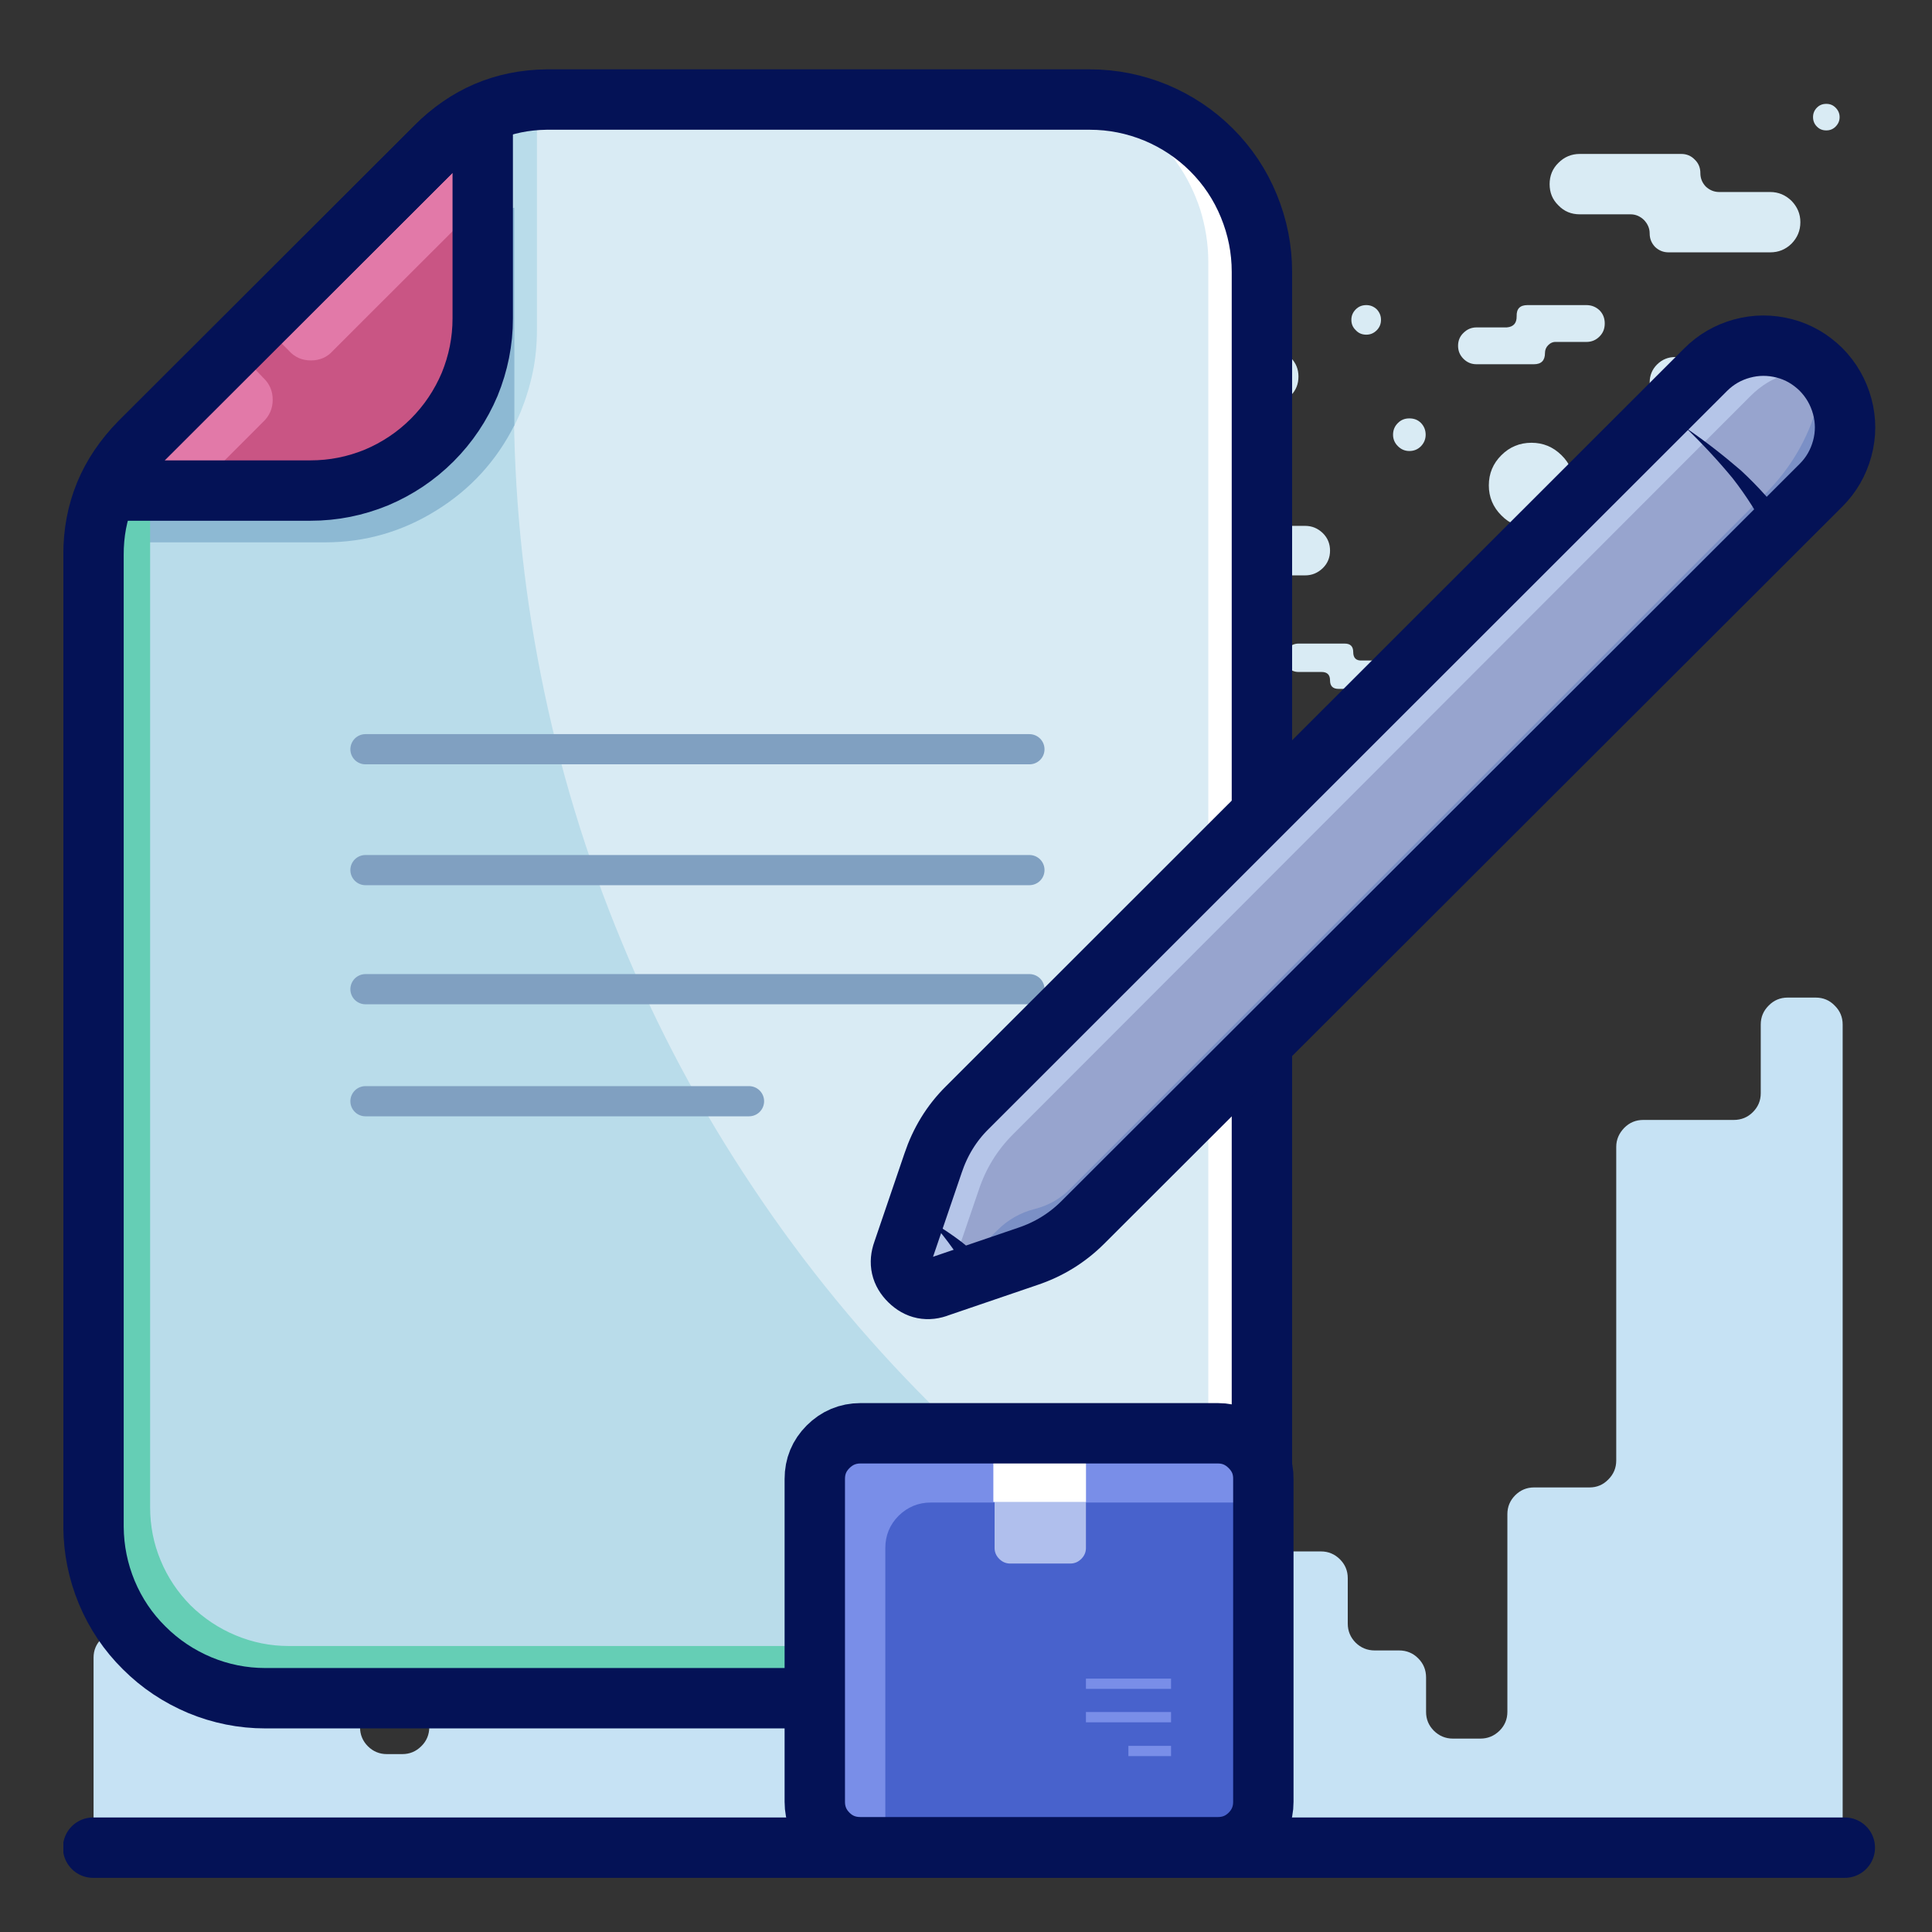 <?xml version="1.0" encoding="UTF-8"?>
<svg xmlns="http://www.w3.org/2000/svg" xmlns:xlink="http://www.w3.org/1999/xlink" width="37.5pt" height="37.5pt" viewBox="0 0 37.5 37.5" version="1.2">
<rect x="0" y="0" width="37.5" height="37.5" fill="#333333" stroke="none"/>
<defs>
<clipPath id="clip1">
  <path d="M 1.23 19 L 36 19 L 36 36 L 1.23 36 Z M 1.23 19 "/>
</clipPath>
<clipPath id="clip2">
  <path d="M 1.23 35 L 36.48 35 L 36.48 36.48 L 1.23 36.48 Z M 1.23 35 "/>
</clipPath>
<clipPath id="clip3">
  <path d="M 1.23 1.23 L 25 1.23 L 25 33 L 1.23 33 Z M 1.23 1.23 "/>
</clipPath>
<clipPath id="clip4">
  <path d="M 4 1.23 L 25 1.23 L 25 33 L 4 33 Z M 4 1.23 "/>
</clipPath>
<clipPath id="clip5">
  <path d="M 1.23 1.23 L 11 1.23 L 11 11 L 1.23 11 Z M 1.23 1.23 "/>
</clipPath>
<clipPath id="clip6">
  <path d="M 1.23 4 L 25 4 L 25 33 L 1.23 33 Z M 1.23 4 "/>
</clipPath>
<clipPath id="clip7">
  <path d="M 1.23 4 L 10 4 L 10 11 L 1.23 11 Z M 1.23 4 "/>
</clipPath>
<clipPath id="clip8">
  <path d="M 1.23 4 L 24 4 L 24 33 L 1.23 33 Z M 1.23 4 "/>
</clipPath>
<clipPath id="clip9">
  <path d="M 1.23 1.23 L 10 1.23 L 10 10 L 1.23 10 Z M 1.23 1.23 "/>
</clipPath>
<clipPath id="clip10">
  <path d="M 1.23 1.23 L 26 1.23 L 26 34 L 1.23 34 Z M 1.23 1.23 "/>
</clipPath>
<clipPath id="clip11">
  <path d="M 1.23 1.23 L 10 1.23 L 10 11 L 1.23 11 Z M 1.23 1.23 "/>
</clipPath>
<clipPath id="clip12">
  <path d="M 15 27 L 26 27 L 26 36.48 L 15 36.48 Z M 15 27 "/>
</clipPath>
<clipPath id="clip13">
  <path d="M 16 6 L 36.48 6 L 36.48 26 L 16 26 Z M 16 6 "/>
</clipPath>
</defs>
<g id="surface1">
<path style=" stroke:none;fill-rule:nonzero;fill:rgb(85.1%,92.159%,95.689%);fill-opacity:1;" d="M 23.512 10.492 C 23.512 10.414 23.539 10.348 23.594 10.289 C 23.652 10.234 23.719 10.207 23.797 10.207 L 25.332 10.207 C 25.465 10.207 25.578 10.254 25.676 10.348 C 25.77 10.441 25.816 10.555 25.816 10.688 C 25.816 10.82 25.77 10.934 25.676 11.027 C 25.578 11.121 25.465 11.168 25.332 11.168 L 24.543 11.168 C 24.465 11.168 24.395 11.195 24.34 11.254 C 24.281 11.309 24.254 11.375 24.254 11.457 C 24.254 11.535 24.227 11.602 24.172 11.66 C 24.113 11.715 24.047 11.742 23.969 11.742 L 22.43 11.742 C 22.297 11.742 22.184 11.695 22.09 11.602 C 21.996 11.508 21.949 11.395 21.949 11.262 C 21.949 11.129 21.996 11.016 22.09 10.922 C 22.184 10.828 22.297 10.781 22.43 10.781 L 23.199 10.781 C 23.285 10.789 23.355 10.762 23.418 10.707 C 23.48 10.648 23.512 10.578 23.512 10.492 Z M 23.512 10.492 "/>
<path style=" stroke:none;fill-rule:nonzero;fill:rgb(85.1%,92.159%,95.689%);fill-opacity:1;" d="M 26.266 12.656 C 26.266 12.547 26.211 12.492 26.102 12.492 L 25.203 12.492 C 25.129 12.492 25.062 12.52 25.012 12.574 C 24.957 12.629 24.93 12.691 24.93 12.77 C 24.93 12.844 24.957 12.91 25.012 12.965 C 25.062 13.016 25.129 13.043 25.203 13.043 L 25.652 13.043 C 25.762 13.043 25.816 13.098 25.816 13.207 C 25.816 13.316 25.871 13.371 25.98 13.371 L 26.871 13.371 C 26.945 13.371 27.012 13.348 27.066 13.293 C 27.117 13.238 27.145 13.172 27.145 13.098 C 27.145 13.02 27.117 12.957 27.066 12.902 C 27.012 12.848 26.945 12.82 26.871 12.82 L 26.441 12.82 C 26.324 12.828 26.266 12.773 26.266 12.656 Z M 26.266 12.656 "/>
<path style=" stroke:none;fill-rule:nonzero;fill:rgb(85.1%,92.159%,95.689%);fill-opacity:1;" d="M 30.371 13.57 C 30.371 13.684 30.332 13.777 30.254 13.855 C 30.176 13.934 30.082 13.973 29.973 13.973 C 29.863 13.973 29.77 13.934 29.691 13.855 C 29.613 13.777 29.574 13.684 29.574 13.57 C 29.574 13.461 29.613 13.367 29.691 13.289 C 29.77 13.211 29.863 13.172 29.973 13.172 C 30.082 13.172 30.176 13.211 30.254 13.289 C 30.332 13.367 30.371 13.461 30.371 13.57 Z M 30.371 13.57 "/>
<path style=" stroke:none;fill-rule:nonzero;fill:rgb(85.1%,92.159%,95.689%);fill-opacity:1;" d="M 24.254 13.664 C 24.254 13.773 24.219 13.863 24.141 13.941 C 24.066 14.016 23.977 14.055 23.867 14.055 C 23.762 14.055 23.672 14.016 23.594 13.941 C 23.52 13.863 23.48 13.773 23.48 13.664 C 23.48 13.559 23.52 13.469 23.594 13.391 C 23.672 13.316 23.762 13.277 23.867 13.277 C 23.977 13.277 24.066 13.316 24.141 13.391 C 24.219 13.469 24.254 13.559 24.254 13.664 Z M 24.254 13.664 "/>
<path style=" stroke:none;fill-rule:nonzero;fill:rgb(85.1%,92.159%,95.689%);fill-opacity:1;" d="M 22.57 14.453 C 22.57 14.625 22.512 14.77 22.391 14.891 C 22.27 15.012 22.121 15.074 21.949 15.074 C 21.777 15.074 21.633 15.012 21.512 14.891 C 21.391 14.77 21.328 14.625 21.328 14.453 C 21.328 14.281 21.391 14.133 21.512 14.012 C 21.633 13.891 21.777 13.832 21.949 13.832 C 22.121 13.832 22.27 13.891 22.391 14.012 C 22.512 14.133 22.57 14.281 22.57 14.453 Z M 22.57 14.453 "/>
<path style=" stroke:none;fill-rule:nonzero;fill:rgb(85.1%,92.159%,95.689%);fill-opacity:1;" d="M 21.781 9.645 C 21.781 9.777 21.715 9.844 21.582 9.844 C 21.449 9.844 21.383 9.777 21.383 9.645 C 21.383 9.512 21.449 9.445 21.582 9.445 C 21.715 9.445 21.781 9.512 21.781 9.645 Z M 21.781 9.645 "/>
<path style=" stroke:none;fill-rule:nonzero;fill:rgb(85.1%,92.159%,95.689%);fill-opacity:1;" d="M 28.137 14.453 C 28.137 14.52 28.113 14.578 28.062 14.625 C 28.016 14.676 27.957 14.699 27.891 14.699 C 27.82 14.699 27.766 14.676 27.715 14.625 C 27.668 14.578 27.645 14.52 27.645 14.453 C 27.645 14.383 27.668 14.324 27.715 14.277 C 27.766 14.23 27.82 14.207 27.891 14.207 C 27.957 14.207 28.016 14.23 28.062 14.277 C 28.113 14.324 28.137 14.383 28.137 14.453 Z M 28.137 14.453 "/>
<path style=" stroke:none;fill-rule:nonzero;fill:rgb(85.1%,92.159%,95.689%);fill-opacity:1;" d="M 26.688 15.219 C 26.688 15.398 26.625 15.551 26.5 15.676 C 26.375 15.801 26.223 15.863 26.043 15.863 C 25.863 15.863 25.715 15.801 25.586 15.676 C 25.461 15.551 25.398 15.398 25.398 15.219 C 25.398 15.043 25.461 14.891 25.586 14.762 C 25.715 14.637 25.863 14.574 26.043 14.574 C 26.223 14.574 26.375 14.637 26.5 14.762 C 26.625 14.891 26.688 15.043 26.688 15.219 Z M 26.688 15.219 "/>
<path style=" stroke:none;fill-rule:nonzero;fill:rgb(85.1%,92.159%,95.689%);fill-opacity:1;" d="M 28.77 12.711 C 28.77 12.859 28.695 12.934 28.547 12.934 C 28.398 12.934 28.324 12.859 28.324 12.711 C 28.324 12.562 28.398 12.488 28.547 12.488 C 28.695 12.488 28.77 12.562 28.77 12.711 Z M 28.77 12.711 "/>
<path style=" stroke:none;fill-rule:nonzero;fill:rgb(85.1%,92.159%,95.689%);fill-opacity:1;" d="M 33.004 3.359 C 33.004 3.258 32.969 3.168 32.895 3.098 C 32.824 3.023 32.734 2.988 32.633 2.988 L 30.664 2.988 C 30.5 2.988 30.363 3.047 30.25 3.16 C 30.133 3.273 30.078 3.414 30.078 3.574 C 30.078 3.738 30.133 3.875 30.25 3.988 C 30.363 4.105 30.5 4.16 30.664 4.16 L 31.648 4.16 C 31.75 4.16 31.836 4.199 31.91 4.27 C 31.98 4.344 32.02 4.43 32.02 4.531 C 32.02 4.633 32.055 4.719 32.125 4.793 C 32.199 4.863 32.285 4.898 32.387 4.898 L 34.359 4.898 C 34.52 4.898 34.656 4.844 34.773 4.73 C 34.887 4.613 34.945 4.477 34.945 4.312 C 34.945 4.152 34.887 4.016 34.773 3.898 C 34.656 3.785 34.52 3.727 34.359 3.727 L 33.371 3.727 C 33.27 3.727 33.184 3.691 33.109 3.621 C 33.039 3.547 33.004 3.461 33.004 3.359 Z M 33.004 3.359 "/>
<path style=" stroke:none;fill-rule:nonzero;fill:rgb(85.1%,92.159%,95.689%);fill-opacity:1;" d="M 29.438 6.137 C 29.434 5.992 29.504 5.922 29.648 5.922 L 30.793 5.922 C 30.891 5.922 30.977 5.957 31.047 6.023 C 31.117 6.094 31.148 6.18 31.148 6.277 C 31.148 6.379 31.117 6.461 31.047 6.531 C 30.977 6.602 30.891 6.637 30.793 6.637 L 30.207 6.637 C 30.145 6.633 30.094 6.656 30.051 6.699 C 30.008 6.742 29.988 6.793 29.988 6.852 C 29.988 6.996 29.918 7.07 29.773 7.07 L 28.66 7.07 C 28.559 7.07 28.477 7.035 28.406 6.965 C 28.336 6.895 28.301 6.812 28.301 6.711 C 28.301 6.613 28.336 6.527 28.406 6.461 C 28.477 6.391 28.559 6.355 28.66 6.355 L 29.246 6.355 C 29.379 6.344 29.441 6.27 29.438 6.137 Z M 29.438 6.137 "/>
<path style=" stroke:none;fill-rule:nonzero;fill:rgb(85.1%,92.159%,95.689%);fill-opacity:1;" d="M 25.203 7.309 C 25.203 7.453 25.156 7.574 25.055 7.676 C 24.953 7.777 24.832 7.824 24.688 7.824 C 24.547 7.824 24.426 7.777 24.324 7.676 C 24.223 7.574 24.172 7.453 24.172 7.309 C 24.172 7.168 24.223 7.047 24.324 6.945 C 24.426 6.844 24.547 6.793 24.688 6.793 C 24.832 6.793 24.953 6.844 25.055 6.945 C 25.156 7.047 25.203 7.168 25.203 7.309 Z M 25.203 7.309 "/>
<path style=" stroke:none;fill-rule:nonzero;fill:rgb(85.1%,92.159%,95.689%);fill-opacity:1;" d="M 33.016 7.426 C 33.016 7.566 32.965 7.684 32.867 7.781 C 32.77 7.879 32.652 7.926 32.516 7.926 C 32.379 7.926 32.262 7.879 32.164 7.781 C 32.066 7.684 32.02 7.566 32.02 7.426 C 32.02 7.289 32.066 7.172 32.164 7.074 C 32.262 6.977 32.379 6.93 32.516 6.93 C 32.652 6.93 32.77 6.977 32.867 7.074 C 32.965 7.172 33.016 7.289 33.016 7.426 Z M 33.016 7.426 "/>
<path style=" stroke:none;fill-rule:nonzero;fill:rgb(85.1%,92.159%,95.689%);fill-opacity:1;" d="M 35.766 8.438 C 35.766 8.656 35.688 8.844 35.531 9 C 35.375 9.156 35.188 9.234 34.969 9.234 C 34.746 9.234 34.559 9.156 34.402 9 C 34.246 8.844 34.168 8.656 34.168 8.438 C 34.168 8.215 34.246 8.027 34.402 7.871 C 34.559 7.715 34.746 7.637 34.969 7.637 C 35.188 7.637 35.375 7.715 35.531 7.871 C 35.688 8.027 35.766 8.215 35.766 8.438 Z M 35.766 8.438 "/>
<path style=" stroke:none;fill-rule:nonzero;fill:rgb(85.1%,92.159%,95.689%);fill-opacity:1;" d="M 35.707 2.273 C 35.707 2.344 35.68 2.406 35.629 2.457 C 35.578 2.508 35.52 2.531 35.449 2.531 C 35.375 2.531 35.316 2.508 35.266 2.457 C 35.215 2.406 35.191 2.344 35.191 2.273 C 35.191 2.203 35.215 2.141 35.266 2.09 C 35.316 2.039 35.375 2.016 35.449 2.016 C 35.52 2.016 35.578 2.039 35.629 2.09 C 35.68 2.141 35.707 2.203 35.707 2.273 Z M 35.707 2.273 "/>
<path style=" stroke:none;fill-rule:nonzero;fill:rgb(85.1%,92.159%,95.689%);fill-opacity:1;" d="M 27.672 8.438 C 27.672 8.523 27.641 8.598 27.582 8.66 C 27.52 8.723 27.445 8.754 27.355 8.754 C 27.27 8.754 27.195 8.723 27.133 8.66 C 27.07 8.598 27.039 8.523 27.039 8.438 C 27.039 8.348 27.07 8.273 27.133 8.211 C 27.195 8.148 27.27 8.121 27.355 8.121 C 27.445 8.121 27.52 8.148 27.582 8.211 C 27.641 8.273 27.672 8.348 27.672 8.438 Z M 27.672 8.438 "/>
<path style=" stroke:none;fill-rule:nonzero;fill:rgb(85.1%,92.159%,95.689%);fill-opacity:1;" d="M 30.551 9.422 C 30.551 9.648 30.473 9.844 30.309 10.004 C 30.148 10.168 29.953 10.246 29.727 10.246 C 29.496 10.246 29.301 10.168 29.141 10.004 C 28.98 9.844 28.898 9.648 28.898 9.422 C 28.898 9.191 28.98 8.996 29.141 8.836 C 29.301 8.676 29.496 8.594 29.727 8.594 C 29.953 8.594 30.148 8.676 30.309 8.836 C 30.473 8.996 30.551 9.191 30.551 9.422 Z M 30.551 9.422 "/>
<path style=" stroke:none;fill-rule:nonzero;fill:rgb(85.1%,92.159%,95.689%);fill-opacity:1;" d="M 26.805 6.207 C 26.805 6.289 26.777 6.355 26.723 6.41 C 26.664 6.469 26.598 6.496 26.52 6.496 C 26.438 6.496 26.371 6.469 26.316 6.41 C 26.258 6.355 26.23 6.289 26.23 6.207 C 26.23 6.129 26.258 6.062 26.316 6.004 C 26.371 5.949 26.438 5.922 26.52 5.922 C 26.598 5.922 26.664 5.949 26.723 6.004 C 26.777 6.062 26.805 6.129 26.805 6.207 Z M 26.805 6.207 "/>
<g clip-path="url(#clip1)" clip-rule="nonzero">
<path style=" stroke:none;fill-rule:nonzero;fill:rgb(77.649%,88.629%,95.689%);fill-opacity:1;" d="M 35.766 35.883 L 35.766 19.887 C 35.766 19.742 35.715 19.621 35.613 19.52 C 35.512 19.414 35.387 19.363 35.242 19.363 L 34.699 19.363 C 34.555 19.363 34.43 19.414 34.328 19.52 C 34.227 19.621 34.176 19.742 34.176 19.887 L 34.176 21.219 C 34.176 21.363 34.125 21.484 34.023 21.586 C 33.922 21.688 33.797 21.738 33.652 21.738 L 31.895 21.738 C 31.75 21.738 31.629 21.789 31.527 21.891 C 31.426 21.996 31.371 22.117 31.371 22.262 L 31.371 28.348 C 31.371 28.492 31.32 28.613 31.219 28.715 C 31.117 28.82 30.996 28.871 30.852 28.871 L 29.777 28.871 C 29.633 28.871 29.512 28.922 29.41 29.023 C 29.309 29.125 29.258 29.246 29.258 29.391 L 29.258 33.227 C 29.258 33.371 29.207 33.492 29.105 33.594 C 29 33.695 28.879 33.746 28.734 33.746 L 28.199 33.746 C 28.059 33.746 27.934 33.695 27.832 33.594 C 27.73 33.492 27.68 33.371 27.68 33.227 L 27.68 32.559 C 27.68 32.414 27.629 32.289 27.527 32.188 C 27.426 32.086 27.301 32.035 27.156 32.035 L 26.684 32.035 C 26.539 32.035 26.414 31.984 26.312 31.883 C 26.211 31.781 26.16 31.656 26.16 31.516 L 26.16 30.633 C 26.16 30.488 26.109 30.367 26.008 30.266 C 25.906 30.164 25.781 30.113 25.641 30.113 L 22.836 30.113 C 22.691 30.113 22.57 30.062 22.469 29.961 C 22.363 29.859 22.312 29.734 22.312 29.59 L 22.312 29.059 C 22.312 28.914 22.262 28.789 22.16 28.688 C 22.059 28.586 21.938 28.535 21.793 28.535 L 12.762 28.535 C 12.617 28.535 12.496 28.586 12.395 28.688 L 9.965 31.09 C 9.863 31.195 9.742 31.246 9.598 31.242 L 8.852 31.242 C 8.707 31.242 8.586 31.297 8.484 31.398 C 8.383 31.5 8.332 31.621 8.332 31.766 L 8.332 33.523 C 8.332 33.668 8.281 33.793 8.176 33.895 C 8.074 33.996 7.953 34.047 7.809 34.047 L 7.508 34.047 C 7.367 34.047 7.242 33.996 7.141 33.895 C 7.039 33.793 6.988 33.668 6.988 33.523 L 6.988 33.219 C 6.988 33.074 6.938 32.953 6.836 32.852 C 6.734 32.75 6.609 32.699 6.465 32.699 L 6.098 32.699 C 5.953 32.699 5.828 32.648 5.727 32.547 C 5.625 32.445 5.574 32.32 5.574 32.176 C 5.574 32.031 5.523 31.91 5.422 31.809 C 5.32 31.707 5.195 31.656 5.055 31.656 L 2.34 31.656 C 2.195 31.656 2.07 31.707 1.969 31.809 C 1.867 31.91 1.816 32.031 1.816 32.176 L 1.816 35.875 Z M 35.766 35.883 "/>
</g>
<g clip-path="url(#clip2)" clip-rule="nonzero">
<path style="fill:none;stroke-width:2;stroke-linecap:round;stroke-linejoin:round;stroke:rgb(1.569%,7.059%,33.73%);stroke-opacity:1;stroke-miterlimit:4;" d="M 2.987 60.952 L 61.008 60.952 " transform="matrix(0.586,0,0,0.586,0.057,0.145)"/>
</g>
<g clip-path="url(#clip3)" clip-rule="nonzero">
<path style=" stroke:none;fill-rule:nonzero;fill:rgb(85.1%,92.159%,95.689%);fill-opacity:1;" d="M 21.164 1.934 L 10.609 1.934 C 9.773 1.945 9.062 2.25 8.473 2.844 L 2.715 8.594 C 2.113 9.199 1.812 9.93 1.816 10.781 L 1.816 29.656 C 1.82 30.098 1.906 30.52 2.074 30.926 C 2.246 31.336 2.488 31.695 2.801 32.004 C 3.113 32.316 3.473 32.555 3.879 32.727 C 4.285 32.895 4.711 32.98 5.152 32.98 L 21.164 32.98 C 21.609 32.98 22.035 32.895 22.445 32.727 C 22.852 32.555 23.215 32.312 23.527 32 C 23.84 31.688 24.082 31.324 24.254 30.918 C 24.422 30.508 24.508 30.082 24.508 29.637 L 24.508 5.281 C 24.508 4.836 24.422 4.41 24.254 4 C 24.086 3.59 23.844 3.227 23.531 2.914 C 23.219 2.602 22.855 2.359 22.445 2.188 C 22.035 2.02 21.609 1.934 21.164 1.934 Z M 21.164 1.934 "/>
</g>
<g clip-path="url(#clip4)" clip-rule="nonzero">
<path style=" stroke:none;fill-rule:nonzero;fill:rgb(100%,100%,100%);fill-opacity:1;" d="M 21.246 1.938 C 21.57 2.055 21.867 2.219 22.141 2.426 C 22.41 2.637 22.648 2.879 22.844 3.16 C 23.043 3.441 23.191 3.746 23.297 4.07 C 23.398 4.398 23.453 4.734 23.453 5.078 L 23.453 29.461 C 23.453 29.906 23.367 30.332 23.199 30.742 C 23.027 31.148 22.785 31.512 22.473 31.824 C 22.16 32.137 21.797 32.379 21.387 32.551 C 20.98 32.719 20.555 32.805 20.109 32.805 L 4.008 32.805 C 4.379 32.93 4.762 32.988 5.152 32.98 L 21.164 32.98 C 21.609 32.98 22.035 32.895 22.445 32.727 C 22.852 32.555 23.215 32.312 23.527 32 C 23.84 31.688 24.082 31.324 24.254 30.918 C 24.422 30.508 24.508 30.082 24.508 29.637 L 24.508 5.281 C 24.508 4.844 24.426 4.426 24.262 4.02 C 24.098 3.617 23.863 3.258 23.559 2.945 C 23.254 2.633 22.902 2.391 22.5 2.219 C 22.102 2.043 21.684 1.949 21.246 1.938 Z M 21.246 1.938 "/>
</g>
<g clip-path="url(#clip5)" clip-rule="nonzero">
<path style=" stroke:none;fill-rule:nonzero;fill:rgb(72.549%,86.269%,91.759%);fill-opacity:1;" d="M 6.277 10.547 C 6.551 10.547 6.82 10.52 7.086 10.469 C 7.355 10.414 7.613 10.336 7.863 10.23 C 8.117 10.129 8.355 10 8.582 9.848 C 8.809 9.695 9.016 9.523 9.211 9.332 C 9.402 9.141 9.574 8.93 9.727 8.703 C 9.875 8.477 10.004 8.238 10.109 7.988 C 10.211 7.734 10.289 7.477 10.344 7.211 C 10.398 6.941 10.422 6.672 10.422 6.402 L 10.422 1.957 C 10.082 1.984 9.754 2.066 9.438 2.203 C 9.402 2.234 9.363 2.262 9.328 2.293 L 2.168 9.426 C 2.133 9.461 2.109 9.504 2.082 9.539 C 1.934 9.859 1.848 10.195 1.816 10.547 Z M 6.277 10.547 "/>
</g>
<g clip-path="url(#clip6)" clip-rule="nonzero">
<path style=" stroke:none;fill-rule:nonzero;fill:rgb(72.549%,86.269%,91.759%);fill-opacity:1;" d="M 18.051 27.238 C 16.77 25.961 15.625 24.566 14.621 23.059 C 13.613 21.555 12.762 19.965 12.07 18.289 C 11.375 16.617 10.852 14.891 10.5 13.113 C 10.148 11.34 9.973 9.543 9.973 7.73 L 9.973 4.031 L 6.508 4.801 L 2.715 8.594 C 2.113 9.199 1.812 9.93 1.816 10.781 L 1.816 29.656 C 1.82 30.098 1.906 30.52 2.074 30.926 C 2.246 31.336 2.488 31.695 2.801 32.004 C 3.113 32.316 3.473 32.555 3.879 32.727 C 4.285 32.895 4.711 32.98 5.152 32.98 L 21.164 32.98 C 21.586 32.98 21.992 32.902 22.383 32.75 C 22.773 32.598 23.125 32.379 23.434 32.09 C 23.742 31.805 23.988 31.477 24.172 31.098 C 24.355 30.719 24.461 30.32 24.496 29.902 C 23.289 29.898 22.125 29.668 21.012 29.207 C 19.895 28.746 18.906 28.09 18.051 27.238 Z M 18.051 27.238 "/>
</g>
<path style=" stroke:none;fill-rule:nonzero;fill:rgb(85.1%,92.159%,95.689%);fill-opacity:1;" d="M 21.844 32.934 C 22.035 32.895 22.223 32.84 22.402 32.77 L 22.453 32.77 C 22.629 32.695 22.793 32.609 22.953 32.512 L 23 32.48 C 23.156 32.379 23.305 32.266 23.441 32.141 L 23.48 32.105 C 23.617 31.977 23.742 31.836 23.855 31.684 L 23.855 31.648 C 23.973 31.492 24.074 31.328 24.16 31.156 C 24.25 30.969 24.32 30.773 24.371 30.57 C 24.43 30.367 24.465 30.164 24.484 29.953 C 24.117 29.949 23.75 29.926 23.387 29.879 C 23.336 30.281 23.219 30.664 23.027 31.027 C 22.836 31.387 22.59 31.703 22.281 31.973 C 21.977 32.242 21.633 32.449 21.254 32.594 C 20.871 32.738 20.477 32.809 20.07 32.809 L 4.008 32.809 C 4.188 32.875 4.367 32.922 4.555 32.957 L 4.582 32.957 C 4.777 32.992 4.973 33.008 5.172 33.008 L 21.164 33.008 C 21.371 33.008 21.578 32.988 21.781 32.949 Z M 21.844 32.934 "/>
<g clip-path="url(#clip7)" clip-rule="nonzero">
<path style=" stroke:none;fill-rule:nonzero;fill:rgb(55.289%,72.549%,82.75%);fill-opacity:1;" d="M 9.984 8.254 L 9.984 4.031 L 6.871 4.719 L 2.18 9.41 C 2.145 9.445 2.121 9.484 2.094 9.52 C 2.027 9.668 1.977 9.82 1.938 9.977 L 1.938 10.02 C 1.902 10.188 1.875 10.355 1.863 10.527 L 6.309 10.527 C 7.086 10.527 7.805 10.32 8.465 9.91 C 9.129 9.5 9.633 8.949 9.984 8.254 Z M 9.984 8.254 "/>
</g>
<g clip-path="url(#clip8)" clip-rule="nonzero">
<path style=" stroke:none;fill-rule:nonzero;fill:rgb(39.609%,80.779%,70.979%);fill-opacity:1;" d="M 22.297 31.949 L 5.605 31.949 C 5.246 31.949 4.902 31.879 4.574 31.742 C 4.246 31.605 3.953 31.41 3.699 31.16 C 3.449 30.906 3.254 30.617 3.117 30.285 C 2.98 29.957 2.914 29.613 2.914 29.258 L 2.914 9.73 C 2.914 8.879 3.215 8.152 3.816 7.551 L 6.578 4.789 L 6.508 4.789 L 2.715 8.594 C 2.113 9.199 1.812 9.93 1.816 10.781 L 1.816 29.656 C 1.82 30.098 1.906 30.52 2.074 30.926 C 2.246 31.336 2.488 31.695 2.801 32.004 C 3.113 32.316 3.473 32.555 3.879 32.727 C 4.285 32.895 4.711 32.98 5.152 32.98 L 21.164 32.98 C 21.727 32.977 22.254 32.844 22.746 32.574 C 23.238 32.309 23.637 31.938 23.945 31.469 C 23.438 31.773 22.891 31.934 22.297 31.949 Z M 22.297 31.949 "/>
</g>
<g clip-path="url(#clip9)" clip-rule="nonzero">
<path style=" stroke:none;fill-rule:nonzero;fill:rgb(85.1%,92.159%,95.689%);fill-opacity:1;" d="M 6.031 9.527 C 6.477 9.527 6.902 9.441 7.312 9.273 C 7.719 9.102 8.082 8.859 8.395 8.547 C 8.707 8.234 8.949 7.871 9.121 7.465 C 9.289 7.055 9.375 6.629 9.375 6.184 L 9.375 1.934 L 1.816 9.527 Z M 6.031 9.527 "/>
</g>
<path style=" stroke:none;fill-rule:nonzero;fill:rgb(78.819%,33.33%,51.759%);fill-opacity:1;" d="M 9.375 2.223 C 9.035 2.375 8.734 2.582 8.473 2.844 L 2.715 8.594 C 2.449 8.867 2.246 9.18 2.098 9.527 L 6.031 9.527 C 6.477 9.527 6.902 9.441 7.312 9.273 C 7.719 9.102 8.082 8.859 8.395 8.547 C 8.707 8.234 8.949 7.871 9.121 7.465 C 9.289 7.055 9.375 6.629 9.375 6.184 Z M 9.375 2.223 "/>
<path style=" stroke:none;fill-rule:nonzero;fill:rgb(88.629%,47.449%,65.88%);fill-opacity:1;" d="M 4.555 6.754 L 2.715 8.594 C 2.449 8.867 2.246 9.18 2.098 9.527 L 3.77 9.527 L 5.105 8.191 C 5.23 8.074 5.293 7.93 5.293 7.758 C 5.293 7.586 5.23 7.445 5.105 7.328 Z M 4.555 6.754 "/>
<path style=" stroke:none;fill-rule:nonzero;fill:rgb(88.629%,47.449%,65.88%);fill-opacity:1;" d="M 8.473 2.844 L 5.055 6.254 L 5.605 6.805 C 5.719 6.934 5.863 6.996 6.035 6.996 C 6.207 6.996 6.352 6.934 6.465 6.805 L 9.398 3.875 L 9.398 2.223 C 9.051 2.371 8.742 2.578 8.473 2.844 Z M 8.473 2.844 "/>
<g clip-path="url(#clip10)" clip-rule="nonzero">
<path style="fill:none;stroke-width:2;stroke-linecap:round;stroke-linejoin:round;stroke:rgb(1.569%,7.059%,33.73%);stroke-opacity:1;stroke-miterlimit:4;" d="M 35.998 3.05 L 17.997 3.05 C 16.571 3.07 15.359 3.59 14.353 4.602 L 4.533 14.409 C 3.507 15.442 2.994 16.688 3 18.14 L 3 50.332 C 3.007 51.085 3.153 51.804 3.44 52.497 C 3.733 53.197 4.146 53.81 4.679 54.336 C 5.212 54.869 5.825 55.275 6.518 55.568 C 7.211 55.855 7.937 56.002 8.69 56.002 L 35.998 56.002 C 36.758 56.002 37.484 55.855 38.183 55.568 C 38.876 55.275 39.496 54.862 40.029 54.329 C 40.562 53.796 40.975 53.177 41.268 52.484 C 41.555 51.784 41.701 51.058 41.701 50.299 L 41.701 8.76 C 41.701 8 41.555 7.274 41.268 6.574 C 40.982 5.875 40.569 5.255 40.036 4.722 C 39.503 4.189 38.883 3.776 38.183 3.483 C 37.484 3.197 36.758 3.05 35.998 3.05 Z M 35.998 3.05 " transform="matrix(0.586,0,0,0.586,0.057,0.145)"/>
</g>
<g clip-path="url(#clip11)" clip-rule="nonzero">
<path style="fill:none;stroke-width:2;stroke-linecap:round;stroke-linejoin:round;stroke:rgb(1.569%,7.059%,33.73%);stroke-opacity:1;stroke-miterlimit:4;" d="M 15.892 3.543 C 15.312 3.803 14.799 4.156 14.353 4.602 L 4.533 14.409 C 4.08 14.876 3.733 15.409 3.48 16.001 L 10.189 16.001 C 10.948 16.001 11.674 15.855 12.374 15.568 C 13.067 15.275 13.686 14.862 14.219 14.329 C 14.752 13.796 15.165 13.177 15.459 12.484 C 15.745 11.784 15.892 11.058 15.892 10.299 Z M 15.892 3.543 " transform="matrix(0.586,0,0,0.586,0.057,0.145)"/>
</g>
<path style="fill:none;stroke-width:1;stroke-linecap:round;stroke-linejoin:miter;stroke:rgb(50.2%,62.749%,75.69%);stroke-opacity:1;stroke-miterlimit:10;" d="M 12.008 28.573 L 34 28.573 " transform="matrix(0.586,0,0,0.586,0.057,0.145)"/>
<path style="fill:none;stroke-width:1;stroke-linecap:round;stroke-linejoin:miter;stroke:rgb(50.2%,62.749%,75.69%);stroke-opacity:1;stroke-miterlimit:10;" d="M 12.008 24.569 L 34 24.569 " transform="matrix(0.586,0,0,0.586,0.057,0.145)"/>
<path style="fill:none;stroke-width:1;stroke-linecap:round;stroke-linejoin:miter;stroke:rgb(50.2%,62.749%,75.69%);stroke-opacity:1;stroke-miterlimit:10;" d="M 12.008 32.517 L 34 32.517 " transform="matrix(0.586,0,0,0.586,0.057,0.145)"/>
<path style="fill:none;stroke-width:1;stroke-linecap:round;stroke-linejoin:miter;stroke:rgb(50.2%,62.749%,75.69%);stroke-opacity:1;stroke-miterlimit:10;" d="M 12.008 36.228 L 24.712 36.228 " transform="matrix(0.586,0,0,0.586,0.057,0.145)"/>
<path style=" stroke:none;fill-rule:nonzero;fill:rgb(28.239%,38.429%,79.999%);fill-opacity:1;" d="M 23.652 27.836 L 16.711 27.836 C 16.465 27.836 16.254 27.926 16.082 28.098 C 15.91 28.27 15.824 28.477 15.824 28.723 L 15.824 34.992 C 15.824 35.234 15.91 35.445 16.082 35.617 C 16.254 35.789 16.465 35.875 16.711 35.875 L 23.652 35.875 C 23.895 35.875 24.105 35.789 24.277 35.617 C 24.449 35.445 24.535 35.234 24.535 34.992 L 24.535 28.73 C 24.539 28.484 24.453 28.273 24.277 28.098 C 24.105 27.926 23.898 27.836 23.652 27.836 Z M 23.652 27.836 "/>
<path style=" stroke:none;fill-rule:nonzero;fill:rgb(47.449%,55.688%,90.979%);fill-opacity:1;" d="M 17.184 33.945 L 17.184 30.047 C 17.184 29.805 17.27 29.594 17.441 29.422 C 17.617 29.25 17.824 29.164 18.07 29.164 L 24.52 29.164 L 24.52 28.742 C 24.52 28.496 24.434 28.289 24.258 28.113 C 24.086 27.941 23.879 27.855 23.633 27.855 L 16.711 27.855 C 16.465 27.855 16.254 27.941 16.082 28.113 C 15.91 28.289 15.824 28.496 15.824 28.742 L 15.824 34.992 C 15.824 35.234 15.91 35.445 16.082 35.617 C 16.254 35.789 16.465 35.875 16.711 35.875 L 17.184 35.875 Z M 17.184 33.945 "/>
<path style=" stroke:none;fill-rule:nonzero;fill:rgb(69.019%,74.899%,92.94%);fill-opacity:1;" d="M 19.281 27.836 L 21.078 27.836 L 21.078 30.047 C 21.078 30.129 21.047 30.199 20.988 30.258 C 20.93 30.316 20.859 30.348 20.777 30.348 L 19.605 30.348 C 19.523 30.348 19.453 30.316 19.395 30.258 C 19.336 30.199 19.305 30.129 19.305 30.047 L 19.305 27.836 Z M 19.281 27.836 "/>
<path style=" stroke:none;fill-rule:nonzero;fill:rgb(100%,100%,100%);fill-opacity:1;" d="M 19.281 27.836 L 21.078 27.836 L 21.078 29.152 L 19.281 29.152 Z M 19.281 27.836 "/>
<g clip-path="url(#clip12)" clip-rule="nonzero">
<path style="fill:none;stroke-width:2;stroke-linecap:round;stroke-linejoin:round;stroke:rgb(1.569%,7.059%,33.73%);stroke-opacity:1;stroke-miterlimit:4;" d="M 40.242 47.227 L 28.403 47.227 C 27.984 47.227 27.624 47.381 27.331 47.674 C 27.038 47.967 26.891 48.32 26.891 48.74 L 26.891 59.433 C 26.891 59.846 27.038 60.205 27.331 60.499 C 27.624 60.792 27.984 60.938 28.403 60.938 L 40.242 60.938 C 40.655 60.938 41.015 60.792 41.308 60.499 C 41.601 60.205 41.748 59.846 41.748 59.433 L 41.748 48.753 C 41.754 48.333 41.608 47.974 41.308 47.674 C 41.015 47.381 40.662 47.227 40.242 47.227 Z M 40.242 47.227 " transform="matrix(0.586,0,0,0.586,0.057,0.145)"/>
</g>
<path style=" stroke:none;fill-rule:nonzero;fill:rgb(47.449%,55.688%,90.979%);fill-opacity:1;" d="M 21.078 32.582 L 22.73 32.582 L 22.73 32.781 L 21.078 32.781 Z M 21.078 32.582 "/>
<path style=" stroke:none;fill-rule:nonzero;fill:rgb(47.449%,55.688%,90.979%);fill-opacity:1;" d="M 21.078 33.23 L 22.73 33.23 L 22.73 33.43 L 21.078 33.43 Z M 21.078 33.23 "/>
<path style=" stroke:none;fill-rule:nonzero;fill:rgb(47.449%,55.688%,90.979%);fill-opacity:1;" d="M 21.902 33.887 L 22.73 33.887 L 22.73 34.086 L 21.902 34.086 Z M 21.902 33.887 "/>
<path style=" stroke:none;fill-rule:nonzero;fill:rgb(59.219%,64.31%,80.779%);fill-opacity:1;" d="M 33.125 7.18 L 18.785 21.512 C 18.477 21.816 18.258 22.18 18.121 22.59 L 17.535 24.309 C 17.457 24.523 17.5 24.715 17.664 24.875 C 17.828 25.035 18.02 25.074 18.234 24.988 L 19.953 24.402 C 20.363 24.266 20.723 24.047 21.031 23.738 L 35.367 9.422 C 35.566 9.223 35.703 8.984 35.777 8.711 C 35.852 8.438 35.852 8.164 35.777 7.891 C 35.703 7.617 35.566 7.379 35.367 7.176 C 35.164 6.977 34.926 6.836 34.652 6.766 C 34.379 6.695 34.105 6.695 33.832 6.77 C 33.559 6.844 33.324 6.98 33.125 7.18 Z M 33.125 7.18 "/>
<path style=" stroke:none;fill-rule:nonzero;fill:rgb(48.239%,56.47%,77.649%);fill-opacity:1;" d="M 21.031 23.758 L 35.336 9.449 C 35.641 9.148 35.805 8.781 35.824 8.355 C 35.84 7.801 35.625 7.355 35.18 7.027 L 35.277 7.555 C 35.301 7.656 35.301 7.758 35.277 7.859 C 35.09 8.523 34.75 9.098 34.262 9.586 L 20.777 23.07 C 20.582 23.27 20.344 23.402 20.074 23.469 C 19.805 23.539 19.57 23.672 19.371 23.867 L 18.41 24.816 L 18.484 24.898 L 19.953 24.414 C 20.363 24.281 20.723 24.062 21.031 23.758 Z M 21.031 23.758 "/>
<path style=" stroke:none;fill-rule:nonzero;fill:rgb(70.979%,77.249%,90.979%);fill-opacity:1;" d="M 18.41 24.816 L 18.996 23.102 C 19.133 22.688 19.352 22.328 19.66 22.02 L 33.98 7.684 C 34.391 7.277 34.879 7.137 35.441 7.262 C 35.297 7.09 35.125 6.957 34.926 6.859 C 34.723 6.762 34.512 6.707 34.289 6.699 C 34.062 6.691 33.848 6.73 33.641 6.812 C 33.434 6.898 33.254 7.02 33.098 7.18 L 18.785 21.512 C 18.477 21.816 18.258 22.18 18.121 22.59 L 17.535 24.309 C 17.457 24.523 17.5 24.715 17.664 24.875 C 17.828 25.035 18.02 25.074 18.234 24.988 L 18.391 24.934 C 18.395 24.895 18.398 24.855 18.41 24.816 Z M 18.41 24.816 "/>
<path style=" stroke:none;fill-rule:nonzero;fill:rgb(82.349%,87.839%,97.649%);fill-opacity:1;" d="M 17.988 24.613 L 18.574 22.895 C 18.707 22.492 18.922 22.141 19.219 21.84 L 33.555 7.473 C 33.754 7.273 33.992 7.137 34.266 7.062 C 34.539 6.992 34.812 6.992 35.086 7.062 C 35.172 7.086 35.258 7.117 35.344 7.156 C 35.145 6.965 34.914 6.836 34.652 6.766 C 34.379 6.691 34.105 6.691 33.832 6.766 C 33.559 6.84 33.32 6.977 33.121 7.176 L 18.785 21.512 C 18.477 21.816 18.258 22.18 18.121 22.59 L 17.535 24.309 C 17.512 24.387 17.504 24.465 17.516 24.543 C 17.523 24.625 17.551 24.699 17.598 24.766 C 17.641 24.836 17.699 24.891 17.766 24.93 C 17.836 24.973 17.914 24.996 17.992 25.004 C 17.938 24.875 17.938 24.746 17.988 24.613 Z M 17.988 24.613 "/>
<g clip-path="url(#clip13)" clip-rule="nonzero">
<path style="fill:none;stroke-width:2;stroke-linecap:round;stroke-linejoin:round;stroke:rgb(1.569%,7.059%,33.73%);stroke-opacity:1;stroke-miterlimit:4;" d="M 56.398 11.997 L 31.941 36.441 C 31.415 36.961 31.042 37.58 30.808 38.28 L 29.809 41.211 C 29.676 41.578 29.749 41.904 30.029 42.177 C 30.309 42.451 30.635 42.517 31.002 42.371 L 33.933 41.371 C 34.633 41.138 35.245 40.765 35.772 40.239 L 60.222 15.822 C 60.562 15.482 60.795 15.075 60.922 14.609 C 61.048 14.143 61.048 13.676 60.922 13.21 C 60.795 12.744 60.562 12.337 60.222 11.991 C 59.876 11.651 59.469 11.411 59.003 11.291 C 58.537 11.171 58.07 11.171 57.604 11.298 C 57.138 11.425 56.738 11.658 56.398 11.997 Z M 56.398 11.997 " transform="matrix(0.586,0,0,0.586,0.057,0.145)"/>
</g>
<path style=" stroke:none;fill-rule:nonzero;fill:rgb(1.569%,7.059%,33.73%);fill-opacity:1;" d="M 18.82 24.84 C 18.734 24.637 18.633 24.441 18.508 24.254 C 18.375 24.066 18.234 23.887 18.082 23.715 C 18.285 23.836 18.48 23.965 18.668 24.109 C 18.859 24.262 19.031 24.43 19.188 24.617 C 19.23 24.664 19.25 24.719 19.246 24.785 C 19.242 24.848 19.219 24.898 19.168 24.941 C 19.121 24.98 19.066 24.996 19 24.992 C 18.938 24.984 18.887 24.957 18.848 24.906 C 18.836 24.887 18.824 24.863 18.82 24.84 Z M 18.82 24.84 "/>
<path style=" stroke:none;fill-rule:nonzero;fill:rgb(1.569%,7.059%,33.73%);fill-opacity:1;" d="M 34.328 10.383 C 34.129 9.992 33.898 9.625 33.629 9.281 C 33.348 8.941 33.047 8.617 32.727 8.309 C 33.098 8.562 33.453 8.84 33.793 9.133 C 34.129 9.445 34.434 9.785 34.703 10.152 C 34.777 10.27 34.758 10.371 34.648 10.453 C 34.535 10.535 34.438 10.523 34.348 10.418 Z M 34.328 10.383 "/>
</g>
</svg>
